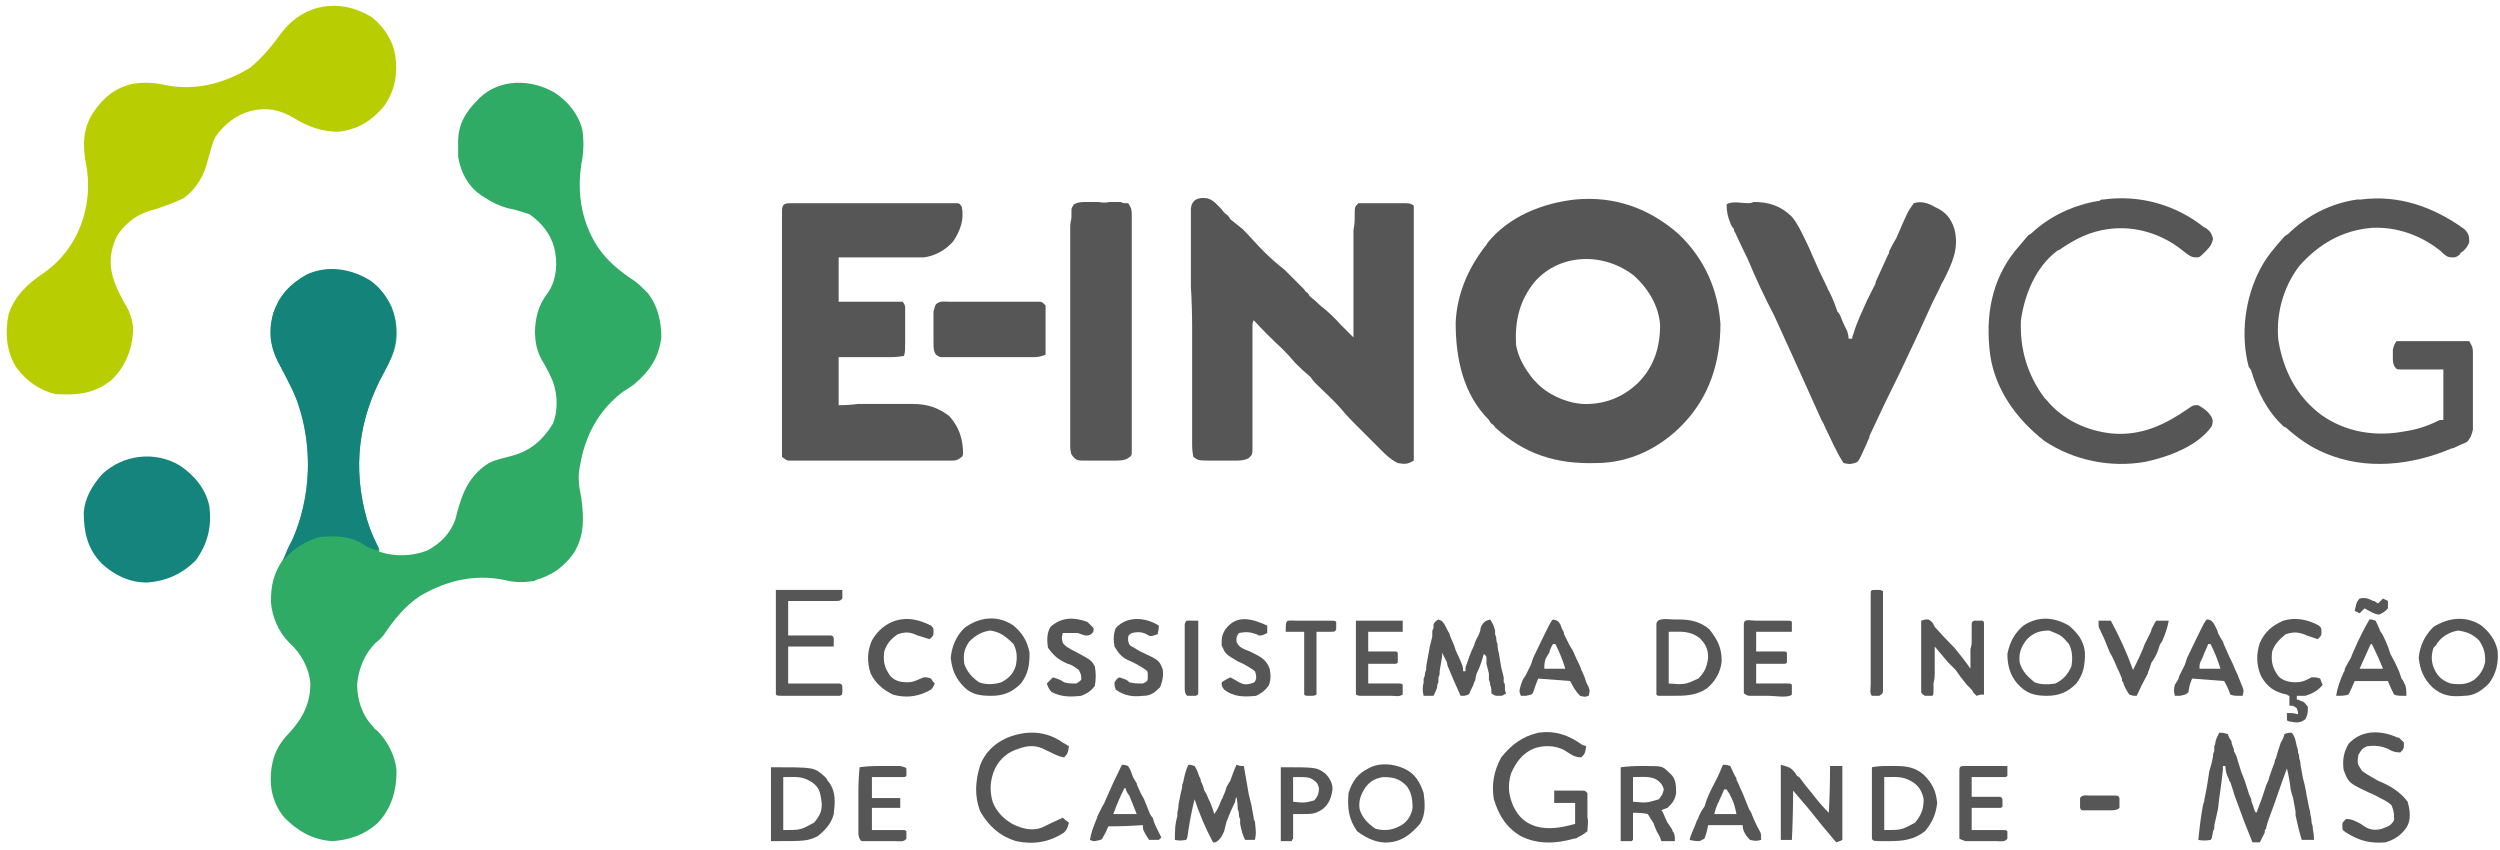 <svg version="1.2" xmlns="http://www.w3.org/2000/svg" viewBox="0 0 203 69" width="203" height="69">
	<title>logocertoredimensionada</title>
	<style>
		.s0 { fill: #2fab66 } 
		.s1 { fill: #b9ce02 } 
		.s2 { fill: #575656 } 
		.s3 { fill: #14847b } 
		.s4 { fill: #14847c } 
	</style>
	<g id="surface1">
		<path class="s0" d="m45 7.5c1.1 0.7 2 1.8 2.3 3.1 0.1 0.8 0.1 1.4 0 2.2-0.5 2.5-0.2 5 1.2 7.2 0.8 1.2 1.8 2 3 2.8 0.3 0.2 0.6 0.5 0.9 0.8q0.1 0.1 0.2 0.2c0.8 1 1.1 2.3 1.1 3.6-0.2 1.6-0.9 2.7-2.2 3.8q-0.4 0.3-0.9 0.6c-2 1.5-3.1 3.6-3.5 6-0.2 0.9-0.1 1.7 0.1 2.6 0.2 1.6 0.3 3-0.6 4.5-0.8 1.1-1.7 1.8-3.1 2.2q-0.1 0.1-0.3 0.1c-0.7 0.1-1.5 0.1-2.2-0.1-2.4-0.5-4.7 0-6.9 1.3-1.2 0.8-2.1 1.9-2.9 3.1q-0.3 0.4-0.7 0.7c-0.9 0.9-1.4 2.1-1.5 3.4 0 1.2 0.4 2.5 1.3 3.4q0.1 0.2 0.3 0.3c0.8 0.8 1.5 2 1.6 3.3 0 1.6-0.4 3-1.5 4.2-1.1 1-2.3 1.4-3.7 1.5-1.6-0.1-2.8-0.8-3.9-1.9-0.9-1.1-1.2-2.3-1.1-3.6 0.1-1.4 0.6-2.4 1.5-3.3 1.1-1.2 1.7-2.4 1.7-4-0.1-1.3-0.8-2.5-1.7-3.3-0.9-0.9-1.4-2.1-1.5-3.3 0-1.4 0.2-2.3 1-3.5 2-3.6 2.5-7.8 1.5-11.8-0.4-1.3-1-2.5-1.7-3.8-0.8-1.4-1-2.7-0.6-4.4 0.5-1.4 1.3-2.3 2.7-3.1 1.4-0.6 2.8-0.5 4.2 0q1.8 0.8 2.7 2.6c0.5 1.3 0.6 2.8 0 4.1q-0.3 0.6-0.6 1.2c-2.1 3.8-2.6 7.8-1.4 12q0.3 1 0.8 2c0.2 0.3 0.2 0.3 0.2 0.6 1.2 0.4 2.6 0.4 3.9-0.1 1.1-0.6 1.9-1.4 2.3-2.6q0.1-0.5 0.3-1.1c0.4-1.4 1.1-2.6 2.4-3.4 0.6-0.3 1.2-0.4 1.9-0.6 1.5-0.4 2.5-1.3 3.3-2.6 0.4-1 0.4-2.3 0-3.4-0.2-0.5-0.5-1.1-0.8-1.6-0.7-1.1-0.8-2.5-0.5-3.8 0.2-0.8 0.5-1.3 1-2 0.6-1 0.7-2.3 0.4-3.5-0.3-1.1-1-2-2-2.7-0.6-0.2-1.2-0.4-1.8-0.5-0.7-0.2-1.3-0.5-1.9-0.9q-0.2-0.1-0.3-0.2c-1-0.7-1.6-1.8-1.8-3.1q0-0.4 0-0.9 0-0.1 0-0.3c0-1.4 0.6-2.4 1.6-3.4q0.1-0.1 0.2-0.2c1.6-1.5 4.1-1.5 6-0.4z"/>
		<path class="s1" d="m30.2 1.4c1 0.8 1.7 1.9 1.9 3.1 0.2 1.5 0 2.8-0.9 4.1-1 1.2-2.1 1.9-3.7 2.1-1.3 0-2.5-0.4-3.6-1.1-1.2-0.7-2.2-0.9-3.5-0.6-1.2 0.3-2.2 1.1-2.9 2.1-0.3 0.6-0.4 1.2-0.6 1.8-0.3 1.3-0.9 2.4-2 3.2-0.8 0.4-1.5 0.6-2.3 0.9-1.3 0.3-2.2 0.9-3 2-0.3 0.5-0.5 1.1-0.6 1.8q0 0.1 0 0.2c-0.1 1.3 0.5 2.5 1.1 3.6 0.4 0.6 0.6 1.2 0.7 1.9q0 0.2 0 0.5c-0.1 1.5-0.7 2.9-1.8 3.9-1.4 1.1-2.8 1.2-4.5 1.1-1.3-0.3-2.4-1.1-3.2-2.2-0.8-1.3-0.9-2.8-0.6-4.3 0.5-1.5 1.6-2.5 2.8-3.3 1.9-1.3 3.1-3.3 3.5-5.5 0.2-1.1 0.2-2.2 0-3.3-0.3-1.5-0.3-3 0.6-4.3 0.8-1.2 1.8-2 3.2-2.3q1.3-0.2 2.6 0.1c2.4 0.5 4.8-0.1 6.9-1.4 1-0.8 1.8-1.8 2.6-2.9 1.8-2.3 4.7-2.8 7.3-1.2z"/>
		<path class="s2" d="m136.3 19c2.1 2 3.2 4.5 3.4 7.3 0 3.1-0.9 5.9-3 8.1-1.9 2-4.4 3.2-7.1 3.2-3.2 0.1-5.8-0.7-8.2-2.9q-0.1-0.2-0.3-0.3-0.1-0.1-0.2-0.3c-2.1-2.1-2.7-5-2.7-7.9 0.1-2.3 1-4.4 2.4-6.2q0.1-0.1 0.2-0.3c1.7-2.1 4.4-3.2 7.1-3.5 3.2-0.3 6 0.7 8.4 2.8zm-11.7 3.9c-1.2 1.5-1.6 3.1-1.5 5.1 0.2 1.1 0.7 1.9 1.4 2.8 0.1 0.1 0.1 0.1 0.2 0.2 0.9 1 2.4 1.7 3.8 1.8q2.6 0.1 4.5-1.7c1.3-1.3 1.8-2.9 1.8-4.7-0.1-1.5-0.9-2.9-2.1-4-2.4-1.9-6-1.9-8.1 0.5z"/>
		<path class="s2" d="m98 16.1c0.5 0.1 0.8 0.5 1.2 0.9q0.2 0.3 0.5 0.5 0.1 0.1 0.2 0.3 0.5 0.4 1 0.8c0.6 0.6 1.1 1.2 1.7 1.8q0.8 0.8 1.7 1.5c0.5 0.5 1.1 1.1 1.6 1.6q0.1 0.2 0.3 0.3 0.1 0.2 0.2 0.3 0.4 0.3 0.8 0.7 0.9 0.7 1.7 1.6 0.1 0.1 0.3 0.3 0.3 0.3 0.7 0.7 0-0.2 0-0.4 0-1.9 0-3.8 0-0.9 0-1.9 0-0.9 0-1.8 0-0.4 0-0.8 0.1-0.5 0.1-0.9 0-0.2 0-0.3c0-0.7 0-0.7 0.3-1q0.4 0 0.9 0 0.1 0 0.3 0 0.3 0 0.6 0 0.4 0 0.9 0 0.3 0 0.6 0 0.1 0 0.2 0c0.7 0 0.7 0 1 0.2 0 0.4 0 0.4 0 0.9q0 0.1 0 0.2 0 0.4 0 0.9 0 0.3 0 0.6 0 0.8 0 1.6 0 0.7 0 1.4 0 1.6 0 3.3 0 1.6 0 3.3 0 1.5 0 2.9 0 0.9 0 1.7 0 0.8 0 1.7 0 0.3 0 0.6 0 0.4 0 0.8 0 0.2 0 0.4 0 0.2 0 0.4c-0.5 0.3-0.7 0.3-1.3 0.2-0.6-0.3-1-0.7-1.4-1.1q-0.2-0.2-0.3-0.3-0.2-0.2-0.5-0.5-0.3-0.3-0.7-0.7-0.3-0.3-0.5-0.5-0.1-0.1-0.2-0.2-0.6-0.6-1-1.1c-0.7-0.8-1.4-1.4-2.1-2.1q-0.2-0.2-0.4-0.5-0.6-0.5-1.2-1.1-0.5-0.6-1.1-1.2-1.2-1.1-2.3-2.3-0.1 0.2-0.1 0.4 0 1.9 0 3.9 0 1 0 2 0 0.9 0 1.9 0 0.4 0 0.7 0 0.5 0 1c0 0.2 0 0.2 0 0.4 0 0.6 0 0.6-0.3 0.9-0.4 0.2-0.7 0.2-1.2 0.2q-0.1 0-0.2 0-0.3 0-0.5 0-0.5 0-0.9 0c-1.3 0-1.3 0-1.7-0.3q-0.1-0.5-0.1-1 0-0.1 0-0.3 0-0.5 0-1.1 0-0.3 0-0.7 0-1 0-2 0-0.8 0-1.7 0-1.8 0-3.7 0-1.7-0.1-3.3 0-1.2 0-2.4 0-0.7 0-1.3 0-0.8 0-1.5 0-0.2 0-0.5 0-0.1 0-0.3 0-0.2 0-0.4c0.1-0.7 0.6-0.9 1.3-0.8z"/>
		<path class="s2" d="m64.3 16.5q0.2 0 0.4 0 0.2 0 0.4 0 0.2 0 0.4 0 0.7 0 1.4 0 0.4 0 0.9 0 1 0 2 0 1.1 0 2.3 0 1.1 0 2.2 0 0.5 0 0.9 0 0.7 0 1.4 0c0.2 0 0.2 0 0.3 0q0.2 0 0.4 0 0.2 0 0.3 0c0.3 0 0.3 0 0.5 0.3 0.2 1-0.1 1.9-0.7 2.8-0.6 0.7-1.5 1.2-2.4 1.3q-0.7 0-1.3 0-0.3 0-0.5 0-0.6 0-1.3 0-0.6 0-1.3 0-1.2 0-2.5 0 0 1.8 0 3.6c0.6 0 0.6 0 1.1 0q0.6 0 1.1 0 0.4 0 0.7 0 0.6 0 1.1 0 0.2 0 0.3 0 0.4 0 0.9 0c0.2 0.3 0.2 0.3 0.2 0.6q0 0.3 0 0.5 0 0.1 0 0.3 0 0.2 0 0.5 0 0.4 0 0.8c0 1.4 0 1.4-0.1 1.7-0.5 0.1-1 0.1-1.5 0.1q-0.2 0-0.3 0-0.5 0-1.1 0-0.3 0-0.7 0-0.8 0-1.7 0 0 1.9 0 3.9 0.8 0 1.6-0.1 0.6 0 1.2 0 0.6 0 1.3 0 0.7 0 1.4 0 0.3 0 0.5 0c1.2 0 2.1 0.3 3 1 0.8 0.9 1.1 1.9 1.1 3q0 0.2-0.1 0.3c-0.4 0.3-0.5 0.3-0.9 0.3-0.2 0-0.2 0-0.4 0q-0.2 0-0.4 0c-0.2 0-0.2 0-0.4 0q-0.6 0-1.3 0-0.5 0-0.9 0-1.1 0-2.2 0-0.9 0-1.8 0-1.2 0-2.4 0-0.5 0-0.9 0-0.7 0-1.3 0-0.2 0-0.4 0-0.2 0-0.4 0-0.1 0-0.3 0c-0.2 0-0.2 0-0.6-0.3 0-0.3 0-0.3 0-0.8q0-0.1 0-0.2 0-0.4 0-0.9 0-0.3 0-0.6 0-0.8 0-1.6 0-0.9 0-1.7 0-1.5 0-2.9 0-1.6 0-3.3 0-1.6 0-3.2 0-0.7 0-1.4 0-0.8 0-1.6 0-0.3 0-0.5 0-0.4 0-0.8 0-0.3 0-0.5c0-0.6 0.3-0.6 0.8-0.6z"/>
		<path class="s2" d="m141.9 16.5q0.3 0 0.5-0.1c1.2 0 2.2 0.3 3.1 1.2 0.5 0.6 0.8 1.3 1.1 1.9q0.3 0.6 0.5 1.1 0.6 1.4 1.3 2.8 0 0.1 0.1 0.2 0.4 0.8 0.7 1.7 0.2 0.2 0.3 0.5 0.1 0.3 0.3 0.7c0.1 0.2 0.1 0.2 0.2 0.4 0.1 0.4 0.1 0.4 0.1 0.6q0.1 0 0.3 0 0-0.2 0.1-0.4c0.3-1 0.7-1.8 1.1-2.7q0.3-0.6 0.6-1.2 0.1-0.1 0.1-0.3 0.5-1.1 1-2.2 0.1-0.1 0.1-0.3 0.3-0.6 0.6-1.1c0.9-2.1 0.9-2.1 1.4-2.8 0.6-0.2 1.2 0 1.7 0.3 0.9 0.4 1.3 0.9 1.6 1.8 0.4 1.6-0.2 2.8-0.9 4.2q-0.2 0.3-0.3 0.6-0.3 0.6-0.6 1.2-0.5 1.1-1 2.2-0.8 1.7-1.6 3.4-1.3 2.6-2.5 5.2 0 0.2-0.1 0.3-0.1 0.3-0.3 0.7c-0.5 1.1-0.5 1.1-0.8 1.2-0.4 0.1-0.4 0.1-0.9 0-0.6-0.9-1-1.9-1.5-2.9q-0.1-0.3-0.3-0.6-0.9-2-1.8-4-1-2.2-2-4.4-1.2-2.3-2.2-4.7-0.5-1-1-2.1-0.1-0.1-0.1-0.3-0.2-0.2-0.3-0.5c-0.2-0.5-0.3-0.9-0.3-1.5 0.4-0.3 1.3-0.1 1.7-0.1z"/>
		<path class="s3" d="m30.1 22.8c1.1 0.8 1.7 1.9 2 3.2 0.2 1.6-0.1 2.8-0.9 4.2-2.1 3.8-2.6 7.8-1.4 12q0.3 1 0.8 2c0.1 0.3 0.1 0.3 0.1 0.5-0.4-0.1-0.8-0.2-1.2-0.5-1.1-0.7-2.3-0.7-3.5-0.6-1.2 0.3-2.2 1-3 1.9 0.2-0.6 0.4-1.1 0.7-1.6 1.6-3.5 1.7-7.5 0.5-11.1-0.3-1-0.9-2-1.4-3-0.8-1.4-1.1-2.7-0.6-4.4 0.5-1.4 1.3-2.3 2.7-3.1 1.7-0.8 3.6-0.5 5.2 0.5z"/>
		<path class="s2" d="m200.1 18.6c0.4 0.4 0.4 0.6 0.4 1.1-0.2 0.4-0.2 0.4-0.5 0.7q-0.2 0.1-0.3 0.3c-0.3 0.2-0.3 0.2-0.6 0.2-0.4 0-0.6-0.2-0.9-0.5-1.6-1.3-3.6-2-5.6-1.9-2.4 0.2-4.3 1.3-5.9 3.1-1.3 1.7-1.9 3.9-1.7 6 0.4 2.5 1.5 4.6 3.5 6.1 2 1.4 4.4 1.8 6.9 1.3q1.3-0.2 2.5-0.8c0.2-0.1 0.2-0.1 0.5-0.1q0-2 0-4.1c-1.2 0-1.2 0-2.5 0q-0.2 0-0.4 0c-0.3 0-0.3 0-0.5 0-0.4 0-0.4 0-0.6-0.3-0.1-0.3-0.1-0.3-0.1-0.8 0-0.3 0-0.3 0-0.5 0.1-0.4 0.1-0.4 0.3-0.7 0.3 0 0.3 0 0.6 0q0.2 0 0.3 0c0.2 0 0.2 0 0.4 0 0.2 0 0.2 0 0.4 0q0.4 0 0.8 0 0.7 0 1.3 0 0.4 0 0.8 0 0.2 0 0.4 0 0.2 0 0.3 0 0.2 0 0.4 0 0.1 0 0.2 0c0.3 0.5 0.3 0.6 0.3 1.1q0 0.2 0 0.4 0 0.3 0 0.5c0 0.2 0 0.2 0 0.5q0 0.5 0 1 0 0.6 0 1.2 0 0.6 0 1.2 0 0.3 0 0.5 0 0.2 0 0.4 0 0.2 0 0.4c-0.1 0.4-0.2 0.7-0.5 1q-0.5 0.2-0.9 0.4c-0.2 0.1-0.2 0.1-0.3 0.1-3.3 1.4-7 1.8-10.3 0.4-1.2-0.5-2.2-1.2-3.2-2.1q-0.1 0-0.2-0.1c-1.3-1.2-2.1-2.8-2.6-4.5-0.1-0.2-0.1-0.2-0.2-0.3-0.7-2.6-0.3-5.6 0.9-7.9 0.5-1 1.2-1.8 2-2.7q0.1-0.1 0.3-0.2c1.5-1.5 3.5-2.5 5.6-2.8q0.1 0 0.3 0c3.1-0.4 5.9 0.6 8.4 2.4z"/>
		<path class="s2" d="m178.9 18.4q0.1 0.1 0.2 0.1c0.4 0.3 0.5 0.5 0.6 0.9-0.1 0.4-0.2 0.6-0.5 0.9q-0.1 0.1-0.2 0.2c-0.4 0.4-0.4 0.4-0.7 0.4-0.4 0-0.6-0.2-1-0.5-1.7-1.4-3.9-2.1-6.1-1.8-1.5 0.2-2.7 0.8-4 1.7q-0.1 0-0.2 0.1c-1.7 1.3-2.6 3.5-2.9 5.6-0.1 2.3 0.5 4.4 1.9 6.3 0.1 0.1 0.1 0.1 0.2 0.2 1.3 1.6 3.3 2.5 5.3 2.7 2.4 0.2 4.3-0.7 6.3-2.1 0.3-0.2 0.3-0.2 0.7-0.2 0.5 0.3 0.8 0.5 1.1 1 0.1 0.3 0.1 0.3 0 0.7-1.1 1.6-3.5 2.5-5.4 2.9-2.8 0.5-5.8-0.1-8.2-1.7-2.3-1.8-4-4.2-4.4-7-0.4-3.1 0.1-6 2-8.4q0.6-0.7 1.1-1.3 0.2-0.1 0.3-0.2c1.5-1.4 3.5-2.3 5.5-2.6 0.1-0.1 0.1-0.1 0.3-0.1 2.9-0.4 5.8 0.4 8.1 2.2z"/>
		<path class="s2" d="m88.3 16.4c0.2 0 0.2 0 0.3 0q0.3 0 0.6 0 0.5 0.1 0.9 0 0.3 0 0.6 0 0.1 0 0.3 0c0.2 0.1 0.2 0.1 0.6 0.1 0.3 0.4 0.3 0.6 0.3 1.2q0 0.1 0 0.2 0 0.4 0 0.9 0 0.3 0 0.6 0 0.8 0 1.6 0 0.6 0 1.3 0 1.6 0 3.2 0 1.6 0 3.3 0 1.4 0 2.8 0 0.8 0 1.6 0 0.8 0 1.6 0 0.3 0 0.6 0 0.4 0 0.8 0 0.2 0 0.4c0 0.4 0 0.4-0.3 0.6-0.3 0.2-0.7 0.2-1.1 0.2q-0.1 0-0.3 0-0.2 0-0.5 0-0.4 0-0.8 0-0.3 0-0.5 0c-0.3 0-0.3 0-0.5 0-0.5 0-0.6-0.1-0.9-0.5-0.1-0.4-0.1-0.4-0.1-0.8q0-0.2 0-0.3 0-0.4 0-0.8 0-0.3 0-0.6 0-0.8 0-1.6 0-0.8 0-1.7 0-1.4 0-2.8 0-1.6 0-3.2 0-1.6 0-3.2 0-0.6 0-1.3 0-0.8 0-1.6 0-0.3 0-0.5 0-0.4 0.1-0.8 0-0.2 0-0.5c0-0.3 0-0.3 0.2-0.6 0.3-0.2 0.7-0.2 1.1-0.2z"/>
		<path class="s4" d="m14.6 37.8c1.2 0.8 2.1 1.9 2.4 3.3 0.2 1.6-0.1 3-1.1 4.4-1.1 1.1-2.4 1.7-4 1.8-1.4 0-2.6-0.6-3.6-1.5-1.2-1.2-1.5-2.6-1.5-4.2 0.1-1.2 0.7-2.2 1.5-3.1 1.7-1.6 4.3-1.9 6.3-0.7z"/>
		<path class="s2" d="m77.1 24.5q0.1 0 0.2 0 0.4 0 0.8 0 0.3 0 0.6 0 0.6 0 1.1 0 0.8 0 1.5 0 0.6 0 1.2 0 0.3 0 0.6 0 0.3 0 0.7 0 0.3 0 0.5 0c0.3 0 0.3 0 0.6 0.3q0 0.8 0 1.7 0 0.4 0 0.8 0 0.3 0 0.6 0 0.2 0 0.5 0 0.2 0 0.4c-0.5 0.2-0.7 0.2-1.2 0.2q-0.2 0-0.5 0-0.3 0-0.5 0-0.3 0-0.6 0-0.6 0-1.1 0-0.8 0-1.5 0-0.6 0-1.1 0-0.3 0-0.6 0-0.4 0-0.8 0c-0.2 0-0.2 0-0.4 0-0.3 0-0.3 0-0.6-0.2-0.2-0.3-0.2-0.6-0.2-1q0-0.1 0-0.3 0-0.2 0-0.5 0-0.4 0-0.8 0-0.2 0-0.5 0-0.2 0-0.4c0.1-0.4 0.1-0.4 0.2-0.6 0.4-0.3 0.6-0.2 1.1-0.2z"/>
		<path class="s2" d="m180.3 59.5c0.2 0 0.2 0 0.6 0.1 0.1 0.3 0.1 0.3 0.3 0.6q0 0.2 0.1 0.4 0.1 0.2 0.1 0.4c0.1 0.2 0.1 0.2 0.2 0.4q0.2 0.7 0.4 1.3 0.3 0.7 0.5 1.4 0.1 0.4 0.3 0.8 0 0.2 0.1 0.4 0.1 0.2 0.1 0.3c0.1 0.3 0.1 0.3 0.2 0.4q0.1-0.1 0.1-0.2 0.4-1 0.7-2 0.2-0.4 0.3-0.8 0.2-0.6 0.4-1.1 0-0.2 0.1-0.3 0.1-0.4 0.2-0.7 0.1-0.3 0.2-0.6 0.2-0.3 0.3-0.7c0.3-0.1 0.3-0.1 0.6-0.1 0.3 0.4 0.3 0.7 0.4 1.1q0.1 0.2 0.1 0.5 0.1 0.2 0.1 0.5 0.1 0.2 0.1 0.5 0.1 0.5 0.2 1.1 0.2 0.7 0.3 1.4 0.1 0.5 0.2 1 0.1 0.3 0.1 0.5 0.1 0.4 0.1 0.7c0.1 0.3 0.1 0.3 0.1 0.5q0.1 0.5 0.1 0.9-0.5 0-1 0-0.3-1-0.5-2c0-0.2 0-0.2 0-0.3q-0.1-0.6-0.2-1.1-0.1-0.3-0.2-0.7-0.1-0.9-0.3-1.7c-0.5 1.3-0.9 2.6-1.4 3.9q-0.2 0.5-0.3 1c-0.1 0.1-0.1 0.1-0.1 0.3-0.3 0.6-0.3 0.6-0.4 0.8q-0.3 0-0.6 0-0.7-1.7-1.3-3.4-0.2-0.5-0.3-0.9-0.1-0.3-0.2-0.6c-0.1-0.1-0.1-0.1-0.1-0.2-0.2-0.4-0.3-0.7-0.3-1.1q-0.1 0-0.2 0 0 0.2 0 0.3c-0.1 1.1-0.3 2.2-0.4 3.2q-0.1 0.5-0.2 0.9-0.1 0.3-0.1 0.6c0 0.1 0 0.1-0.1 0.3-0.1 0.6-0.1 0.6-0.2 0.7q-0.5 0.1-1 0c0.1-0.9 0.2-1.9 0.4-2.9q0.1-0.2 0.1-0.4 0.1-0.5 0.2-1 0.1-0.6 0.2-1.3 0.2-0.6 0.3-1.2c0-0.2 0-0.2 0.1-0.4q0-0.2 0-0.4 0.1-0.2 0.1-0.4c0.1-0.3 0.1-0.3 0.3-0.7z"/>
		<path class="s2" d="m128.5 60.5q0.1 0 0.3 0.1c-0.1 0.6-0.1 0.6-0.4 0.9-0.6 0-0.9-0.3-1.4-0.6-0.8-0.4-1.7-0.4-2.5-0.1-0.9 0.4-1.4 1.1-1.8 2-0.3 1-0.2 1.8 0.2 2.7 0.4 0.8 0.9 1.3 1.8 1.6 1.1 0.3 2.1 0.1 3.2-0.2q0-0.8 0-1.7-0.8 0-1.7 0 0-0.4 0-1 0.7 0 1.3 0 0.2 0 0.4 0c0.1 0 0.1 0 0.3 0 0.1 0 0.1 0 0.3 0 0.2 0 0.2 0 0.4 0.2q0 0.7 0 1.5 0 0.2 0 0.5c0.1 0.3 0 0.7 0 1.1-0.4 0.3-0.4 0.3-0.8 0.5q-0.1 0.1-0.3 0.1c-1.4 0.4-2.9 0.5-4.3-0.2-1.2-0.7-1.8-1.7-2.2-3-0.2-1.2 0-2.3 0.6-3.4 0.8-1 1.7-1.7 3-2 1.4-0.2 2.5 0.2 3.6 1z"/>
		<path class="s2" d="m86.3 60.3q0.2 0.1 0.5 0.3c-0.1 0.6-0.1 0.6-0.4 0.9-0.6-0.1-1-0.4-1.5-0.6-0.7-0.4-1.4-0.4-2.2-0.1q-1.3 0.4-1.9 1.6-0.6 1.3-0.2 2.7c0.3 0.8 0.9 1.4 1.6 1.8 0.8 0.4 1.6 0.6 2.4 0.3q0.8-0.4 1.7-0.8 0.2 0.2 0.5 0.4c-0.1 0.3-0.1 0.5-0.4 0.8-1.2 0.8-2.5 1-3.9 0.7-1.3-0.4-2.2-1.2-2.9-2.4-0.5-1.3-0.4-2.5 0-3.8q0.6-1.5 2.2-2.2c1.5-0.6 3.1-0.6 4.5 0.4z"/>
		<path class="s2" d="m63 47.9q2.6 0 5.4 0 0 0.3 0 0.7c-0.2 0.2-0.2 0.2-0.6 0.2q-0.2 0-0.5 0c-0.1 0-0.1 0-0.3 0q-0.4 0-0.9 0-0.3 0-0.6 0-0.7 0-1.5 0 0 1.4 0 2.8 0.4 0 0.8 0 0.4 0 0.7 0 0.3 0 0.6 0 0.3 0 0.7 0c0.2 0 0.2 0 0.5 0 0.3 0 0.3 0 0.4 0.2q0 0.3 0 0.7-1.8 0-3.7 0 0 1.5 0 3 0.5 0 0.9 0 0.5 0 0.9 0 0.3 0 0.6 0 0.5 0 0.9 0 0.1 0 0.3 0 0.3 0 0.6 0c0.2 0.1 0.2 0.1 0.2 0.5 0 0.4 0 0.4-0.2 0.5q-0.5 0-1.1 0-0.1 0-0.3 0-0.4 0-0.7 0-0.6 0-1.1 0-0.4 0-0.7 0c-0.2 0-0.2 0-0.4 0-0.8 0-0.8 0-0.9-0.1q0-0.4 0-0.8 0-0.1 0-0.3 0-0.4 0-0.8 0-0.3 0-0.6 0-0.7 0-1.5 0-0.9 0-1.8 0-1.4 0-2.7z"/>
		<path class="s2" d="m116.8 50.3c0.3 0.1 0.4 0.2 0.6 0.6q0.1 0.2 0.2 0.4 0.1 0.1 0.1 0.2 0.1 0.3 0.2 0.5 0.2 0.4 0.3 0.8c0.6 1.3 0.6 1.3 0.6 1.7q0.1 0 0.2 0c0-0.1 0-0.1 0-0.3 0.2-0.6 0.4-1.2 0.7-1.8q0.1-0.4 0.3-0.7 0.1-0.2 0.2-0.5 0-0.2 0.1-0.4c0.2-0.3 0.3-0.4 0.7-0.5 0.2 0.3 0.3 0.5 0.4 0.9q0 0.1 0 0.3 0.1 0.2 0.1 0.4 0 0.2 0.1 0.4 0 0.4 0.1 0.7 0.1 0.6 0.2 1.2 0.1 0.4 0.2 0.8 0 0.2 0 0.4 0.1 0.1 0.1 0.3 0 0.2 0 0.3 0 0.1 0.1 0.3c-0.3 0.2-0.3 0.2-0.6 0.2-0.3 0-0.3 0-0.6-0.2 0-0.4 0-0.4-0.1-0.7q0-0.2-0.1-0.4 0-0.2 0-0.5-0.1-0.4-0.2-0.8c0-0.2 0-0.2 0-0.4 0-0.2 0-0.2-0.2-0.4q-0.1 0.2-0.1 0.3-0.2 0.7-0.5 1.3-0.1 0.3-0.1 0.5-0.1 0.2-0.2 0.5c-0.1 0.2-0.1 0.2-0.2 0.4-0.1 0.3-0.1 0.3-0.5 0.4q-0.1 0-0.3 0-0.5-1.1-1-2.3-0.1-0.2-0.1-0.4-0.2-0.4-0.4-0.8 0 0.1 0 0.3-0.1 0.6-0.2 1.2c0 0.3 0 0.3-0.1 0.5q0 0.2 0 0.4c-0.1 0.2-0.1 0.2-0.1 0.4-0.1 0.3-0.1 0.3-0.3 0.7-0.4 0-0.4 0-0.8 0-0.1-0.4-0.1-0.7 0-1.1q0-0.1 0-0.3 0.1-0.2 0.1-0.3 0-0.2 0.1-0.4 0-0.4 0.1-0.8 0.1-0.6 0.2-1.1 0.1-0.4 0.2-0.8 0-0.2 0-0.3c0-0.2 0-0.2 0.1-0.4 0-0.1 0-0.1 0-0.3 0.1-0.2 0.1-0.2 0.4-0.4z"/>
		<path class="s2" d="m96.5 62.1c0.2 0 0.2 0 0.5 0.1 0.2 0.3 0.3 0.6 0.4 0.9q0.1 0.1 0.1 0.3 0.2 0.4 0.3 0.8 0.2 0.3 0.3 0.6 0.3 0.6 0.5 1.3c0.3-0.4 0.4-0.7 0.6-1.2q0.1-0.1 0.1-0.2 0.2-0.4 0.3-0.8 0.1-0.2 0.3-0.5 0.2-0.6 0.5-1.3c0.3 0.1 0.3 0.1 0.6 0.1q0.2 1.2 0.4 2.3 0.1 0.4 0.2 0.8 0.1 0.5 0.2 1.1 0 0.2 0.1 0.3c0.1 1 0.1 1 0 1.5q-0.4 0-0.8 0c-0.2-0.4-0.3-0.8-0.4-1.3q0-0.2 0-0.4-0.1-0.1-0.1-0.4 0-0.2-0.1-0.4 0-0.5-0.1-1-0.1 0.2-0.1 0.4-0.3 0.6-0.5 1.1-0.1 0.3-0.2 0.5-0.1 0.4-0.2 0.8-0.1 0.2-0.2 0.4c-0.2 0.3-0.2 0.3-0.5 0.5-0.1 0-0.1 0-0.2 0-0.6-1.1-1.1-2.3-1.5-3.5q-0.3 1.2-0.5 2.5c-0.1 0.7-0.1 0.7-0.2 0.8q-0.5 0.1-0.9 0c0-0.6 0-1.3 0.2-1.9q0-0.2 0-0.3 0.1-0.4 0.1-0.7 0.1-0.5 0.2-1 0.1-0.3 0.1-0.6 0.1-0.2 0.1-0.3c0.1-0.5 0.2-0.9 0.4-1.3z"/>
		<path class="s2" d="m194.8 59.9q0.2 0.2 0.4 0.4c0 0.5 0 0.5-0.3 0.8-0.4 0-0.7-0.1-1-0.3-0.5-0.2-1-0.3-1.7-0.2-0.4 0.2-0.4 0.2-0.7 0.7-0.1 0.7-0.1 0.7 0.3 1.3 0.4 0.3 0.8 0.5 1.3 0.8 1 0.4 1.8 0.9 2.4 1.7 0.2 0.7 0.3 1.5-0.1 2.1-0.4 0.6-1 1-1.7 1.2-1.2 0.1-2.1-0.1-3.2-0.8-0.3-0.2-0.3-0.2-0.3-0.6 0-0.2 0-0.2 0.3-0.5 0.5 0 0.8 0.2 1.2 0.4 0.5 0.4 1 0.6 1.7 0.4 0.5-0.2 0.7-0.2 1-0.7 0-0.5 0-0.7-0.2-1.2-0.4-0.4-0.8-0.5-1.3-0.8-2.2-1-2.2-1-2.6-2.1-0.1-0.8 0-1.4 0.4-2.1 1.1-1.2 2.7-1.1 4-0.5z"/>
		<path class="s2" d="m201.5 50.8c0.6 0.5 1.1 1.1 1.3 2 0.1 1-0.1 1.9-0.7 2.7-0.6 0.6-1.2 1-2 1-1.1 0.1-1.8 0-2.6-0.7-0.7-0.7-1-1.4-1.1-2.4 0.1-1 0.5-1.8 1.2-2.5 1.3-0.8 2.7-0.9 3.9-0.1zm-3.5 1.3q-0.1 0.1-0.2 0.3c-0.1 0.1-0.1 0.1-0.2 0.2-0.2 0.6-0.2 1.2 0.1 1.8 0.3 0.6 0.7 0.9 1.3 1.1 0.7 0.1 1.3 0.1 1.9-0.3 0.5-0.4 0.8-0.9 0.9-1.5 0-0.7-0.1-1.1-0.5-1.7-0.5-0.5-1-0.7-1.7-0.8-0.6 0.1-1.2 0.4-1.6 0.9z"/>
		<path class="s2" d="m82.3 50.8c0.7 0.6 1.1 1.2 1.3 2.2 0 1-0.1 1.7-0.7 2.5-0.7 0.7-1.4 1-2.4 1-0.9 0-1.6-0.1-2.2-0.7-0.7-0.7-1-1.4-1.1-2.4 0.1-0.9 0.4-1.7 1.1-2.4 1.2-0.9 2.7-1.1 4-0.2zm-3.6 1.3c-0.4 0.6-0.5 1-0.4 1.8 0.2 0.6 0.6 1.1 1.2 1.5 0.5 0.2 1.2 0.2 1.8 0 0.6-0.3 1-0.7 1.2-1.4 0.1-0.6 0.1-1.1-0.2-1.7-0.6-0.6-1.1-1-1.9-1.1-0.7 0.1-1.2 0.4-1.7 0.9z"/>
		<path class="s2" d="m168 50.8c0.7 0.6 1.2 1.2 1.3 2.2 0 1-0.1 1.7-0.7 2.5-0.7 0.7-1.4 1-2.4 1-1 0-1.7-0.2-2.4-1-0.6-0.7-0.8-1.5-0.8-2.4 0.2-1 0.6-1.7 1.3-2.3 1.2-0.8 2.5-0.7 3.7 0zm-3.4 1.1c-0.5 0.6-0.7 1.2-0.6 1.9 0.2 0.7 0.6 1.1 1.2 1.6 0.5 0.2 1.1 0.2 1.7 0.1 0.6-0.3 1-0.7 1.3-1.4 0.1-0.6 0.1-1.2-0.2-1.8-0.6-0.7-0.6-0.7-1.6-1.1-0.8 0-1.3 0.2-1.8 0.7z"/>
		<path class="s2" d="m156.6 50.3c0.3 0.2 0.3 0.2 0.5 0.6q0.8 0.9 1.6 1.7c0.4 0.5 0.9 1.1 1.3 1.7 0-0.2 0-0.2 0-0.4q0-0.6 0-1.2 0.1-0.3 0.1-0.6 0-0.4 0-0.8 0-0.2 0-0.4c0-0.4 0-0.4 0.2-0.5 0.3 0 0.3 0 0.7 0 0.1 0.1 0.1 0.1 0.1 0.3q0 0.2 0 0.4 0 0.1 0 0.3 0 0.2 0 0.4 0 0.2 0 0.4 0 0.6 0 1.2 0 0.5 0 0.9 0 1 0 2.1c-0.3 0-0.3 0-0.6 0.1q-0.1-0.1-0.3-0.3 0-0.1-0.1-0.2-0.2-0.2-0.4-0.4-0.5-0.6-0.9-1.2-0.1-0.1-0.2-0.2-0.2-0.2-0.4-0.4-0.5-0.6-1.1-1.3 0 0.2 0 0.4 0 0.6 0 1.2 0 0.3 0 0.6 0 0.4-0.1 0.8c0 0.3 0 0.3 0 0.5 0 0.4 0 0.4-0.1 0.5-0.3 0-0.3 0-0.6 0-0.3-0.2-0.3-0.2-0.3-0.5q0-0.2 0-0.3 0-0.2 0-0.4 0-0.2 0-0.4 0-0.2 0-0.4 0-0.6 0-1.2 0-0.4 0-0.8 0-1.1 0-2.1c0.3-0.1 0.3-0.1 0.6-0.1z"/>
		<path class="s2" d="m114 62.4c0.9 0.4 1.3 1.1 1.6 2 0.1 0.8 0.2 1.7-0.3 2.5-0.7 0.8-1.4 1.4-2.5 1.5-0.9 0.1-1.8-0.3-2.6-0.9-0.7-1-0.8-1.9-0.7-3.1 0.3-1 0.8-1.6 1.6-2 0.9-0.5 2-0.4 2.9 0zm-3.1 1.5c-0.4 0.6-0.6 1.1-0.5 1.8 0.2 0.7 0.7 1.2 1.3 1.6 0.8 0.2 1.4 0.1 2.1-0.3 0.5-0.3 0.8-0.8 0.9-1.4 0-0.7-0.1-1.3-0.5-1.8-0.6-0.6-1.1-0.7-1.9-0.7-0.6 0.1-1 0.3-1.4 0.8z"/>
		<path class="s2" d="m135.9 50.3c0.2 0 0.2 0 0.4 0 1 0 1.8 0.2 2.5 0.8 0.7 0.9 1 1.5 1 2.6-0.1 0.9-0.5 1.6-1.2 2.2-0.9 0.6-1.8 0.6-2.8 0.6q-0.2 0-0.4 0-0.1 0-0.3 0-0.1 0-0.3 0c-0.2 0-0.2 0-0.3-0.1q0-0.3 0-0.6c0-0.2 0-0.2 0-0.3q0-0.2 0-0.4 0-0.2 0-0.4 0-0.4 0-0.8 0-0.7 0-1.3 0-0.4 0-0.8 0-0.2 0-0.4 0-0.2 0-0.3 0-0.2 0-0.4c0-0.6 1-0.4 1.4-0.4zm-0.4 1q0 2 0 4.2c1.3 0.1 1.3 0.1 2.4-0.4 0.5-0.5 0.7-0.9 0.8-1.7 0-0.7-0.2-1.1-0.7-1.6-0.8-0.6-1.5-0.5-2.5-0.5z"/>
		<path class="s2" d="m152 62.3q0.5-0.1 1.1-0.1 0.4 0 0.8 0c0.9 0 1.6 0.1 2.3 0.7 0.7 0.7 1 1.3 1.1 2.3-0.1 0.9-0.4 1.6-1 2.3-0.9 0.7-1.8 0.8-2.9 0.8q-0.1 0-0.3 0c-1 0-1 0-1.1-0.2q0-0.2 0-0.5 0-0.2 0-0.4 0-0.2 0-0.4 0-0.2 0-0.4 0-0.6 0-1.2 0-0.4 0-0.9 0-1 0-2zm1 0.8q0 2.1 0 4.3c1.4 0 1.4 0 2.5-0.6 0.5-0.6 0.7-1.1 0.7-1.9-0.1-0.6-0.4-1.1-0.9-1.4-0.8-0.5-1.3-0.4-2.3-0.4z"/>
		<path class="s2" d="m62.6 62.3c3.5 0 3.5 0 4.3 0.7q0.1 0.1 0.2 0.2c0.1 0.2 0.1 0.2 0.2 0.3 0.6 0.8 0.5 1.7 0.4 2.6-0.2 0.8-0.7 1.3-1.3 1.8-0.9 0.4-0.9 0.4-3.8 0.4q0-3 0-6zm1 0.8q0 2.1 0 4.3c1.4 0 1.4 0 2.5-0.6 0.5-0.6 0.7-1 0.6-1.8-0.1-0.7-0.2-1.1-0.8-1.5-0.8-0.5-1.2-0.4-2.3-0.4z"/>
		<path class="s2" d="m144.6 62.1c0.7 0.2 0.8 0.2 1.2 0.7 0.1 0.2 0.1 0.2 0.3 0.3q0.5 0.7 1.1 1.4 0.6 0.8 1.3 1.5 0.1-1.8 0.1-3.8 0.5 0 1 0 0 3 0 6c-0.2 0.1-0.2 0.1-0.5 0.2q-1.2-1.4-2.3-2.8-0.6-0.7-1.2-1.4 0 2-0.1 4-0.4 0-0.9 0 0-3 0-6.1z"/>
		<path class="s2" d="m131.6 62.3q0.8-0.1 1.6-0.1 0.2 0 0.5 0c1.3 0 1.3 0 1.9 0.6 0.5 0.4 0.5 1 0.5 1.6-0.1 0.6-0.3 0.8-0.7 1.2-0.3 0.1-0.3 0.1-0.5 0.2q0 0 0.1 0.1 0.2 0.5 0.4 0.9 0.1 0.1 0.2 0.3 0.1 0.1 0.2 0.3c0 0.1 0 0.1 0.1 0.2 0.1 0.3 0.1 0.3 0.1 0.7q-0.6 0-1.1 0c-0.1-0.3-0.1-0.3-0.2-0.5q-0.2-0.3-0.3-0.6-0.1-0.2-0.1-0.3c-0.2-0.3-0.3-0.5-0.5-0.8-0.4-0.1-0.8-0.1-1.2-0.1q0 0.2 0 0.5 0 0.3 0 0.6 0 0.1 0 0.3 0 0.3 0 0.7c0 0.1 0 0.1-0.1 0.2q-0.4 0-0.9 0 0-3 0-6zm1 0.8q0 1 0 2c1.1 0.1 1.1 0.1 2.1-0.2 0.3-0.4 0.3-0.4 0.4-0.8-0.1-0.4-0.3-0.6-0.6-0.8-0.5-0.3-1.3-0.2-1.9-0.2z"/>
		<path class="s2" d="m188.3 50.8c0.2 0.2 0.2 0.2 0.2 0.5 0 0.3 0 0.3-0.3 0.6-0.3-0.1-0.6-0.2-0.9-0.3-0.6-0.3-1.1-0.3-1.7-0.1-0.5 0.4-0.9 0.8-1.1 1.4-0.1 0.8 0 1.3 0.5 2 0.4 0.4 0.9 0.5 1.4 0.5 0.6 0 0.9-0.2 1.3-0.4 0.4 0 0.4 0 0.7 0.1 0.1 0.3 0.1 0.3 0.2 0.5-0.4 0.5-0.8 0.7-1.4 0.9-0.4 0-0.4 0-0.7 0q0 0.1 0 0.3 0.1 0 0.3 0.1c0.3 0.1 0.3 0.1 0.6 0.5 0 0.4 0 0.6-0.2 1-0.4 0.3-0.7 0.3-1.2 0.2q-0.1 0-0.3-0.1 0-0.3 0-0.6c0.5 0 0.5 0 0.9 0.1 0-0.2 0-0.2-0.1-0.5-0.3-0.2-0.3-0.2-0.6-0.2q0-0.4 0-0.8-0.1 0-0.2-0.1c-1-0.2-1.6-0.6-2.1-1.5-0.4-0.9-0.4-1.8-0.1-2.7 0.4-0.9 1-1.4 1.9-1.8 1-0.3 2-0.1 2.9 0.4z"/>
		<path class="s2" d="m142.6 50.4q0.2 0 0.4 0c0.2 0 0.2 0 0.3 0q0.4 0 0.8 0c0.2 0 0.2 0 0.5 0q0.2 0 0.4 0c0.4 0 0.4 0 0.5 0.1q0 0.4 0 0.8-1.4 0-2.9 0 0 0.8 0 1.6 0.3 0 0.5 0 0.4 0 0.7 0c0.2 0 0.2 0 0.3 0q0.2 0 0.4 0c0.1 0 0.1 0 0.3 0 0.2 0 0.2 0 0.3 0.1 0 0.4 0 0.4 0 0.8-0.1 0.1-0.1 0.1-0.3 0.1q-0.2 0-0.3 0-0.2 0-0.4 0c-0.1 0-0.1 0-0.3 0q-0.2 0-0.3 0-0.5 0-0.9 0 0 0.8 0 1.6 0.3 0 0.6 0 0.4 0 0.8 0 0.2 0 0.4 0 0.2 0 0.4 0 0.1 0 0.3 0c0.3 0 0.3 0 0.4 0.1 0 0.4 0 0.4 0 0.8-0.3 0.3-1.4 0.1-1.9 0.1q-0.2 0-0.5 0-0.2 0-0.4 0c-0.3 0-0.3 0-0.5 0-0.3 0-0.3 0-0.6-0.2 0-0.3 0-0.3 0-0.6q0-0.2 0-0.4 0-0.1 0-0.3 0-0.2 0-0.4 0-0.4 0-0.8 0-0.6 0-1.3 0-0.3 0-0.7c0-0.2 0-0.2 0-0.4q0-0.2 0-0.4 0-0.1 0-0.3c0-0.5 0.5-0.3 1-0.3z"/>
		<path class="s2" d="m192.4 50.3c0.2 0 0.2 0 0.5 0.1q0.2 0.4 0.4 0.9 0.1 0.1 0.2 0.3 0.2 0.4 0.4 0.9 0.1 0.3 0.2 0.6 0.4 0.7 0.7 1.4 0.1 0.3 0.2 0.6 0.1 0.1 0.2 0.3 0 0.1 0.1 0.2c0.1 0.3 0.1 0.6 0.1 0.9-0.7 0-0.7 0-1-0.1-0.2-0.4-0.4-0.8-0.5-1.1q-1.3 0-2.7 0-0.2 0.5-0.5 1.1c-0.3 0.1-0.6 0.1-1 0.1 0.1-0.7 0.3-1.2 0.6-1.9q0.1-0.1 0.1-0.3 0.2-0.4 0.5-0.9 0.1-0.3 0.2-0.5 0.6-1.4 1.3-2.6zm0.1 2q-0.4 0.9-0.9 2 0.9 0 1.9 0-0.4-1-0.9-2 0 0-0.1 0z"/>
		<path class="s2" d="m179.3 50.3c0.3 0.1 0.3 0.1 0.5 0.4 0.1 0.2 0.1 0.2 0.2 0.4q0.1 0.2 0.1 0.3 0.2 0.4 0.4 0.7 0.1 0.3 0.2 0.5 0.3 0.7 0.6 1.3 0.2 0.5 0.4 0.9 0.1 0.3 0.2 0.5 0.1 0.3 0.2 0.5c0.1 0.3 0.1 0.3 0 0.7-0.7 0-0.7 0-1-0.1q-0.2-0.6-0.5-1.1-1.3-0.1-2.6-0.2c-0.2 0.5-0.2 0.5-0.3 1.1-0.2 0.2-0.2 0.2-0.7 0.3q-0.2 0-0.4 0c-0.1-0.4-0.1-0.5 0-0.9q0.2-0.3 0.3-0.5 0-0.1 0.1-0.3 0.2-0.4 0.4-0.8 0.1-0.3 0.2-0.6c1.4-2.9 1.4-2.9 1.6-3.1zm0 2q-0.1 0.3-0.3 0.7-0.1 0.3-0.2 0.5c-0.2 0.4-0.2 0.4-0.2 0.8q0.9 0 1.7 0c-0.2-0.7-0.5-1.4-0.8-2q-0.1 0-0.2 0z"/>
		<path class="s2" d="m126.1 50.3c0.4 0.1 0.4 0.1 0.6 0.4q0.1 0.3 0.2 0.5 0.1 0.1 0.1 0.3 0.2 0.4 0.4 0.8 0.1 0.2 0.3 0.5 0.3 0.7 0.6 1.3 0.1 0.3 0.2 0.5 0.2 0.4 0.3 0.8c0.1 0.2 0.1 0.2 0.2 0.4 0.1 0.3 0.1 0.3 0 0.7-0.3 0.1-0.3 0.1-0.7 0-0.4-0.4-0.6-0.8-0.8-1.2q-1.3-0.1-2.6-0.2c-0.2 0.5-0.2 0.5-0.4 1.1-0.1 0.2-0.1 0.2-0.6 0.3q-0.2 0-0.4 0c-0.2-0.4-0.1-0.5 0-0.9q0.1-0.3 0.2-0.5 0.1-0.1 0.2-0.3 0.2-0.4 0.4-0.8 0.1-0.3 0.2-0.6c1.4-2.9 1.4-2.9 1.6-3.1zm0 2q-0.2 0.3-0.3 0.7-0.2 0.3-0.3 0.5c-0.1 0.4-0.1 0.4-0.1 0.8q0.8 0 1.7 0c-0.2-0.7-0.5-1.4-0.8-2q-0.1 0-0.2 0z"/>
		<path class="s2" d="m139.9 62.1c0.3 0 0.3 0 0.6 0.1 0.2 0.4 0.3 0.7 0.5 1q0 0.2 0.1 0.3 0.2 0.5 0.4 0.9 0.2 0.5 0.4 1 0.1 0.3 0.3 0.6 0.3 0.8 0.7 1.5c0.1 0.2 0.1 0.2 0.1 0.7-0.4 0.1-0.4 0.1-0.9 0-0.3-0.3-0.6-0.7-0.6-1.2q-1.4 0-2.8 0-0.1 0.6-0.3 1.1c-0.2 0.1-0.2 0.1-0.4 0.2q-0.4 0-0.8-0.1c0.1-0.5 0.4-1 0.6-1.6q0.1-0.1 0.1-0.2 0.2-0.5 0.5-0.9 0.1-0.3 0.2-0.6 0.2-0.5 0.4-0.9 0.5-0.9 0.9-1.9zm0.1 2q-0.2 0.5-0.4 0.9 0 0.1-0.1 0.2c-0.2 0.5-0.2 0.5-0.3 0.9q0.9 0 1.8 0c-0.1-0.5-0.2-0.9-0.4-1.3q-0.1-0.2-0.2-0.4-0.1-0.1-0.2-0.3-0.1 0-0.2 0z"/>
		<path class="s2" d="m110.1 50.4q1.9 0 3.8 0 0 0.4 0 0.9-1.4 0-2.8 0 0 0.8 0 1.6 0.3 0 0.5 0 0.3 0 0.6 0c0.2 0 0.2 0 0.4 0q0.1 0 0.3 0 0.1 0 0.3 0c0.2 0 0.2 0 0.3 0.1 0 0.4 0 0.4 0 0.8-0.1 0.1-0.1 0.1-0.3 0.1q-0.2 0-0.3 0-0.2 0-0.3 0-0.2 0-0.4 0-0.1 0-0.3 0-0.4 0-0.8 0 0 0.8 0 1.6 0.3 0 0.6 0 0.4 0 0.7 0c0.2 0 0.2 0 0.4 0q0.2 0 0.4 0 0.1 0 0.3 0c0.3 0 0.3 0 0.4 0.1 0 0.4 0 0.4 0 0.8-0.3 0.2-0.6 0.1-0.9 0.1q-0.3 0-0.5 0-0.1 0-0.2 0-0.4 0-0.8 0-0.2 0-0.5 0-0.2 0-0.4 0c-0.3 0-0.3 0-0.5-0.1q0-0.3 0-0.6 0-0.2 0-0.4 0-0.1 0-0.3 0-0.2 0-0.5 0-0.6 0-1.2 0-0.5 0-0.9 0-1.1 0-2.1z"/>
		<path class="s2" d="m91.1 62.1c0.2 0 0.2 0 0.5 0.1 0.2 0.3 0.3 0.6 0.4 0.9q0.1 0.2 0.3 0.5 0 0.1 0.1 0.3 0.2 0.5 0.5 1 0.2 0.5 0.4 1 0.1 0.3 0.3 0.5 0.1 0.4 0.3 0.8 0.1 0.2 0.2 0.4 0.1 0.2 0.2 0.4c-0.1 0.1-0.1 0.1-0.2 0.2q-0.4 0-0.8 0c-0.5-0.8-0.5-0.8-0.5-1.2q-1.4 0.1-2.8 0.1-0.2 0.5-0.5 1c-0.1 0.1-0.1 0.1-0.6 0.2q-0.2 0-0.4-0.1c0.1-0.6 0.3-1.1 0.5-1.6q0.1-0.2 0.1-0.3 0.2-0.4 0.4-0.8 0.2-0.3 0.3-0.6 0.6-1.4 1.3-2.8zm0.2 1.9q-0.5 1-0.9 2.1 0.9 0 1.9 0c-0.2-0.5-0.4-1-0.6-1.5q-0.1-0.1-0.2-0.3-0.1-0.2-0.1-0.3-0.1 0-0.1 0z"/>
		<path class="s2" d="m159.6 62.2q0.2 0 0.5 0c0.1 0 0.1 0 0.2 0q0.4 0 0.8 0 0.3 0 0.6 0 0.6 0 1.3 0 0 0.4 0 0.8c-0.1 0.1-0.1 0.1-0.4 0.1q-0.2 0-0.3 0-0.2 0-0.4 0-0.2 0-0.4 0-0.2 0-0.4 0-0.5 0-1 0 0 0.8 0 1.6 0.3 0 0.5 0 0.4 0 0.7 0c0.2 0 0.2 0 0.3 0q0.2 0 0.4 0c0.1 0 0.1 0 0.3 0 0.2 0 0.2 0 0.3 0.2 0 0.3 0 0.3 0 0.6-0.1 0.1-0.1 0.1-0.3 0.1q-0.2 0-0.3 0-0.2 0-0.4 0c-0.1 0-0.1 0-0.3 0q-0.2 0-0.3 0-0.5 0-0.9 0 0 0.9 0 1.8 0.3 0 0.6 0 0.4 0 0.8 0 0.2 0 0.4 0 0.2 0 0.4 0 0.1 0 0.3 0c0.3 0 0.3 0 0.4 0.1 0 0.3 0 0.3 0 0.6-0.2 0.3-0.6 0.2-0.9 0.2q-0.3 0-0.5 0-0.1 0-0.3 0-0.4 0-0.8 0c-0.2 0-0.2 0-0.4 0q-0.3 0-0.5 0c-0.3-0.1-0.3-0.1-0.5-0.2q0-0.2 0-0.5 0-0.2 0-0.4 0-0.1 0-0.3 0-0.2 0-0.4 0-0.4 0-0.8 0-0.7 0-1.3 0-0.4 0-0.8 0-0.1 0-0.3 0-0.2 0-0.4 0-0.1 0-0.3c0-0.4 0.1-0.4 0.5-0.4z"/>
		<path class="s2" d="m69.8 62.3q0.7-0.1 1.5-0.1 0.3 0 0.6 0 0.4 0 0.8 0 0.2 0 0.4 0c0.4 0.1 0.4 0.1 0.5 0.2 0 0.3 0 0.3 0 0.6-0.1 0.1-0.1 0.1-0.4 0.1q-0.1 0-0.3 0-0.2 0-0.4 0-0.2 0-0.4 0-0.2 0-0.4 0-0.5 0-0.9 0 0 0.8 0 1.7 1.1 0 2.3 0 0 0.4 0 0.8-1.1 0-2.3 0 0 0.9 0 1.8 0.2 0 0.5 0 0.4 0 0.8 0 0.2 0 0.4 0 0.2 0 0.4 0 0.2 0 0.3 0c0.3 0 0.3 0 0.4 0.1 0 0.3 0 0.3 0 0.6-0.2 0.3-0.6 0.2-0.9 0.2q-0.2 0-0.5 0-0.1 0-0.3 0-0.3 0-0.7 0c-0.3 0-0.3 0-0.5 0q-0.2 0-0.5 0c-0.3 0-0.3 0-0.4-0.2q-0.1-0.2-0.1-0.5 0-0.2 0-0.4 0-0.2 0-0.4 0-0.2 0-0.4 0-0.6 0-1.2 0-0.4 0-0.9 0-1 0.1-2z"/>
		<path class="s2" d="m75.6 50.8c0.2 0.2 0.2 0.2 0.2 0.5 0 0.3 0 0.3-0.3 0.6-0.4-0.1-0.6-0.2-1-0.3-0.6-0.3-1-0.3-1.6-0.1-0.6 0.4-0.9 0.8-1.1 1.4-0.1 0.8 0 1.3 0.5 2 0.4 0.4 0.8 0.5 1.4 0.5 0.5 0 0.8-0.2 1.3-0.4 0.3 0 0.3 0 0.6 0.1q0.1 0.2 0.3 0.4c-0.2 0.5-0.3 0.5-0.7 0.7q-1.3 0.6-2.7 0.2c-0.8-0.4-1.4-0.9-1.8-1.7-0.3-0.9-0.3-1.8 0.1-2.7q0.7-1.2 1.9-1.6c1-0.3 1.9-0.1 2.9 0.4z"/>
		<path class="s2" d="m104 62.3c2.9 0 2.9 0 3.6 0.5 0.4 0.4 0.6 0.8 0.6 1.3-0.1 0.7-0.3 1.2-0.8 1.6-0.6 0.4-0.9 0.4-1.6 0.4-0.2 0-0.2 0-0.5 0q-0.1 0-0.3 0 0 0.2 0 0.5 0 0.2 0 0.5 0 0.2 0 0.3 0 0.4 0 0.7c-0.1 0.1-0.1 0.1-0.1 0.2q-0.5 0-0.9 0 0-3 0-6zm1 0.8q0 1 0 2c0.9 0.1 0.9 0.1 1.7-0.1 0.3-0.3 0.4-0.6 0.4-1-0.1-0.4-0.2-0.5-0.5-0.7-0.3-0.2-0.6-0.2-1-0.2-0.3 0-0.3 0-0.6 0z"/>
		<path class="s2" d="m94.1 50.8q0 0.3-0.1 0.7c-0.6 0.2-0.6 0.2-0.9 0-0.4-0.2-0.7-0.2-1.2-0.1-0.3 0.2-0.3 0.2-0.3 0.6 0.1 0.4 0.1 0.4 0.5 0.6q0.3 0.2 0.5 0.3c1.5 0.7 1.5 0.7 1.8 1.4 0.1 0.5 0 1-0.2 1.5-0.5 0.5-0.8 0.7-1.4 0.7-0.8 0.1-1.5 0-2.2-0.5-0.1-0.3-0.1-0.3-0.1-0.6 0.2-0.3 0.2-0.3 0.4-0.4 0.6 0.2 0.6 0.2 0.8 0.4 0.4 0.1 0.7 0.1 1.1 0.1 0.4-0.2 0.4-0.2 0.4-0.6 0-0.4 0-0.4-0.3-0.6q-0.6-0.4-1.3-0.7c-0.5-0.2-0.8-0.6-1.1-1.1-0.1-0.5-0.1-1 0.1-1.5 0.9-1 2.4-0.9 3.5-0.2z"/>
		<path class="s2" d="m102.9 50.8c0 0.2 0 0.2 0 0.6-0.4 0.2-0.4 0.2-0.7 0.2q-0.1-0.1-0.2-0.1c-0.5-0.2-0.9-0.2-1.4-0.1-0.2 0.3-0.2 0.3-0.2 0.7 0.2 0.5 0.6 0.6 1.1 0.8 0.8 0.4 1.3 0.6 1.6 1.4 0.1 0.5 0.1 1-0.1 1.4-0.3 0.4-0.6 0.6-1 0.8-1 0.1-1.8 0.1-2.6-0.5-0.2-0.3-0.2-0.3-0.2-0.6 0.3-0.2 0.3-0.2 0.7-0.4q0.4 0.2 0.7 0.4c0.4 0.2 0.6 0.2 1 0.1 0.3-0.1 0.3-0.1 0.4-0.4 0-0.3 0-0.3-0.1-0.6-0.4-0.3-0.9-0.6-1.4-0.8-1-0.6-1-0.6-1.3-1.3 0-0.6 0-0.8 0.3-1.3 0.9-1.2 2.1-0.9 3.4-0.3z"/>
		<path class="s2" d="m88.3 50.5c0.3 0.3 0.3 0.3 0.5 0.5 0 0.3 0 0.3-0.2 0.5-0.2 0.1-0.2 0.1-0.5 0.1-0.3-0.1-0.3-0.1-0.6-0.2q-0.3 0-0.6 0-0.2 0-0.4 0-0.1 0-0.2 0c-0.1 0.4-0.1 0.4 0 0.8 0.2 0.3 0.6 0.5 1 0.7 1.3 0.7 1.3 0.7 1.6 1.2 0.1 0.6 0.1 1 0 1.6-0.3 0.4-0.6 0.6-1.1 0.8-0.9 0.1-1.6 0.1-2.4-0.3-0.2-0.2-0.3-0.4-0.4-0.7q0.2-0.2 0.5-0.5c0.6 0.2 0.6 0.2 0.9 0.4 0.3 0.1 0.6 0.1 1 0.1q0.2-0.1 0.4-0.3c0-0.4 0-0.4-0.2-0.8-0.3-0.2-0.5-0.4-0.9-0.5-0.7-0.3-1.1-0.6-1.6-1.3-0.1-0.6-0.1-1.2 0.2-1.7 0.9-0.8 1.9-0.8 3-0.4z"/>
		<path class="s2" d="m170.4 50.4q0.5 0 1 0c0.7 1.3 1.3 2.6 1.8 4q0.1-0.2 0.2-0.4 0.3-0.6 0.6-1.3 0.1-0.3 0.2-0.5 0.2-0.4 0.4-0.8 0.1-0.2 0.1-0.3c0.3-0.6 0.3-0.6 0.4-0.7q0.5 0 1 0c-0.1 0.6-0.3 1.1-0.5 1.6q-0.1 0.2-0.2 0.3-0.1 0.3-0.2 0.6-0.2 0.5-0.5 0.9-0.1 0.3-0.2 0.6-0.1 0.2-0.1 0.3-0.5 0.9-0.9 1.8c-0.3 0-0.3 0-0.6-0.1-0.2-0.3-0.4-0.6-0.5-1-0.1-0.1-0.1-0.1-0.1-0.3q-0.2-0.5-0.4-0.9-0.2-0.5-0.4-0.9-0.2-0.3-0.3-0.6-0.3-0.8-0.7-1.6c-0.1-0.2-0.1-0.2-0.1-0.7z"/>
		<path class="s2" d="m105.4 50.4q0.1 0 0.2 0 0.3 0 0.6 0 0.4 0 0.8 0 0.3 0 0.5 0 0.3 0 0.5 0c0.4 0 0.4 0 0.5 0.1 0 0.3 0 0.3 0 0.6-0.1 0.2-0.1 0.2-0.5 0.2-0.2 0-0.2 0-0.4 0q-0.2 0-0.4 0-0.2 0-0.3 0c0 0.2 0 0.2 0 0.4q0 0.9 0 1.7 0 0.4 0 0.8 0 0.5 0 1 0 0.2 0 0.4 0 0.4 0 0.8c-0.2 0.1-0.2 0.1-0.5 0.1-0.4 0-0.4 0-0.5-0.1q0-0.6 0-1.2 0-0.1 0-0.3 0-0.5 0-1.1 0-0.4 0-0.7 0-0.9 0-1.8-0.8 0-1.5 0c0-1.1 0-0.9 1-0.9z"/>
		<path class="s2" d="m152.4 47.9c0.3 0 0.3 0 0.5 0.1q0 0.4 0 0.8c0 0.2 0 0.2 0 0.5q0 0.2 0 0.5 0 0.3 0 0.6 0 0.5 0 1.1 0 0.8 0 1.5 0 0.6 0 1.2 0 0.2 0 0.5 0 0.4 0 0.8 0 0.2 0 0.4c0 0.4 0 0.4-0.3 0.6-0.3 0-0.3 0-0.6 0-0.2-0.2-0.1-0.6-0.1-0.9q0-0.1 0-0.3 0-0.4 0-0.8 0-0.2 0-0.5 0-0.6 0-1.2 0-0.8 0-1.5 0-0.6 0-1.2 0-0.3 0-0.5 0-0.4 0-0.8 0-0.2 0-0.5c0-0.4 0-0.4 0.5-0.4z"/>
		<path class="s2" d="m96.8 50.4q0.2 0 0.5 0 0 1.3 0 2.5 0 0.5 0 0.9 0 0.6 0 1.3 0 0.1 0 0.3 0 0.2 0 0.4 0 0.2 0 0.3c0 0.3 0 0.3-0.2 0.4-0.3 0-0.3 0-0.7 0-0.2-0.2-0.2-0.4-0.2-0.7 0-0.2 0-0.2 0-0.3q0-0.2 0-0.4 0-0.2 0-0.4 0-0.4 0-0.8 0-0.7 0-1.3 0-0.4 0-0.8 0-0.2 0-0.4 0-0.2 0-0.3 0-0.2 0-0.4c0.1-0.4 0.2-0.3 0.6-0.3z"/>
		<path class="s2" d="m169.7 64.6q0.2 0 0.4 0 0.2 0 0.4 0 0.2 0 0.4 0 0.2 0 0.4 0c0.2 0 0.2 0 0.4 0 0.3 0 0.3 0 0.4 0.2 0 0.4 0 0.4 0 0.8-0.2 0.2-0.5 0.2-0.8 0.2q-0.2 0-0.4 0-0.2 0-0.4 0-0.2 0-0.4 0-0.2 0-0.4 0-0.2 0-0.4 0c-0.3 0-0.3 0-0.4-0.2 0-0.4 0-0.4 0-0.8 0.2-0.3 0.5-0.2 0.8-0.2z"/>
		<path class="s2" d="m192.8 48.8q0.1 0.1 0.3 0.2 0.2-0.2 0.4-0.4 0.2 0.1 0.4 0.2c0 0.2 0 0.2 0 0.6-0.3 0.3-0.3 0.3-0.7 0.5-0.4 0-0.8-0.3-1.2-0.5q-0.2 0.2-0.4 0.4-0.2-0.1-0.4-0.2c0.1-0.4 0.1-0.7 0.4-1 0.5-0.1 0.7 0 1.1 0.2z"/>
	</g>
</svg>